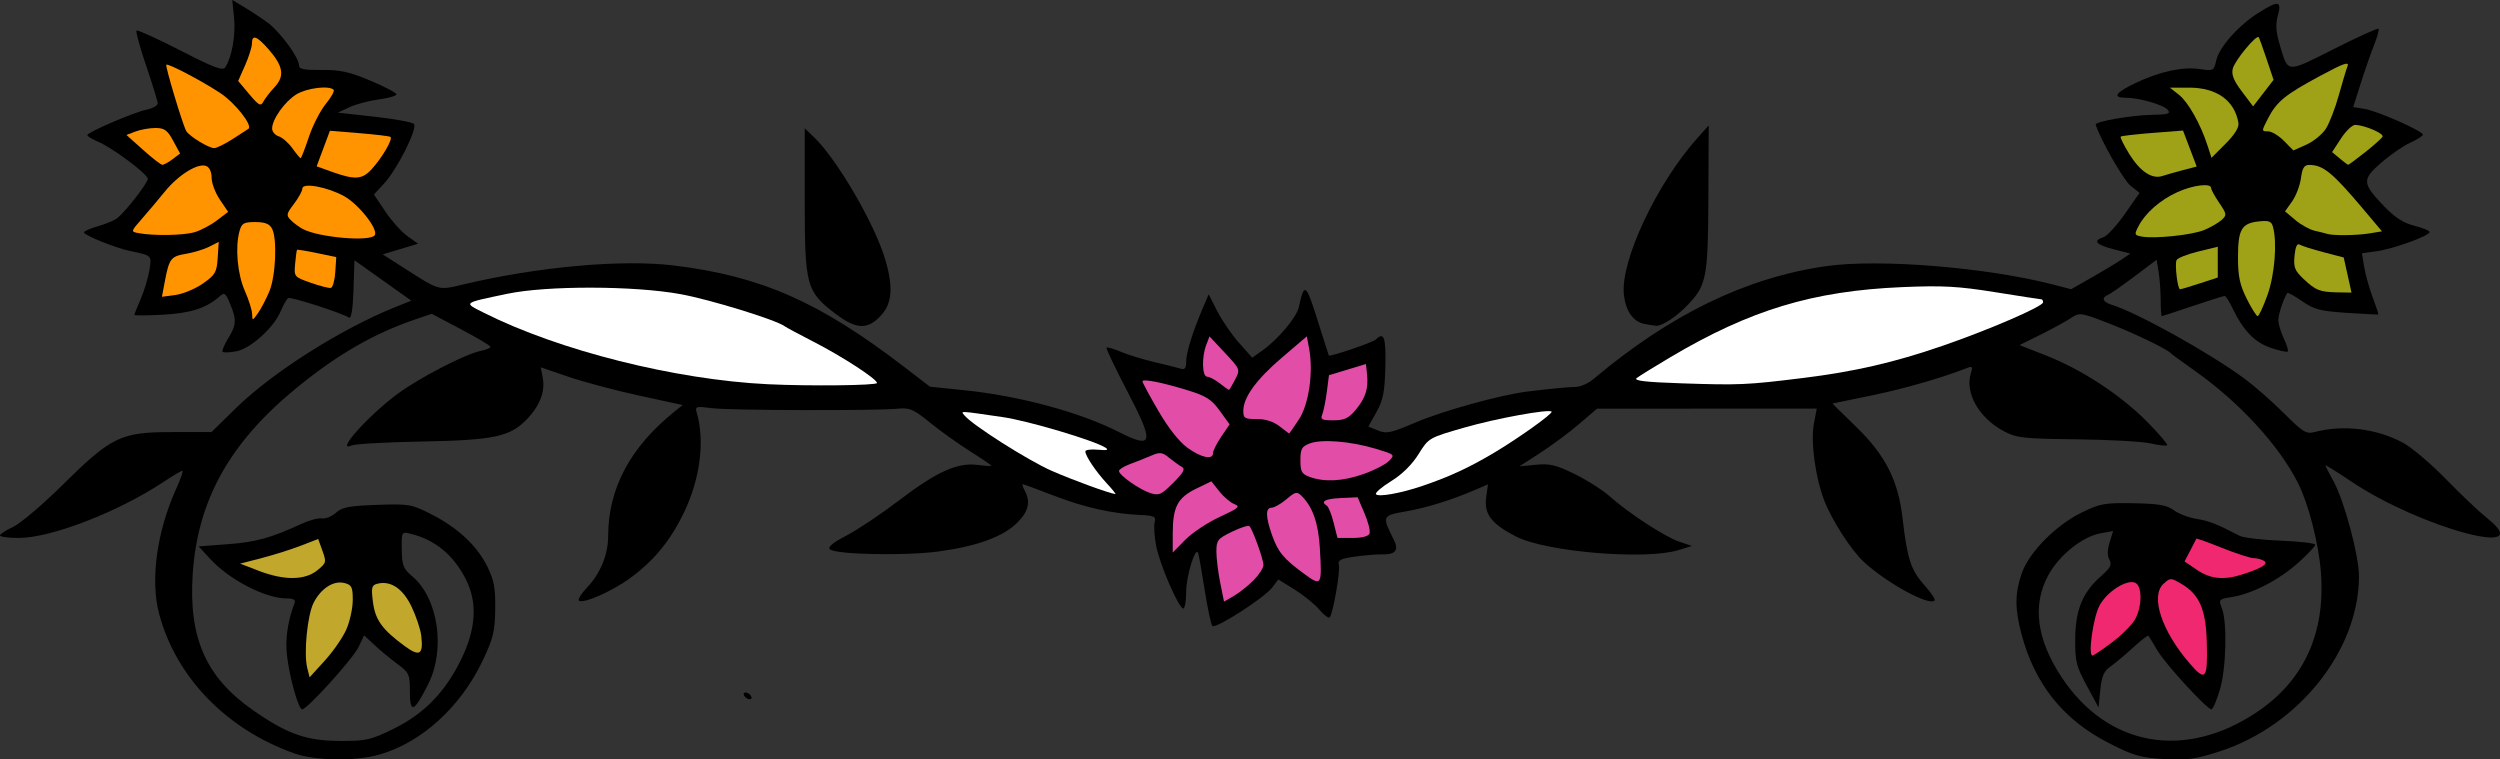 <?xml version="1.0" encoding="UTF-8" standalone="no"?>
<!-- Created with Inkscape (http://www.inkscape.org/) -->

<svg
   xmlns:dc="http://purl.org/dc/elements/1.1/"
   xmlns:cc="http://creativecommons.org/ns#"
   xmlns:rdf="http://www.w3.org/1999/02/22-rdf-syntax-ns#"
   xmlns:svg="http://www.w3.org/2000/svg"
   xmlns="http://www.w3.org/2000/svg"
   xmlns:sodipodi="http://sodipodi.sourceforge.net/DTD/sodipodi-0.dtd"
   xmlns:inkscape="http://www.inkscape.org/namespaces/inkscape"
   height="100%"
   id="svg2"
   version="1.1"
   inkscape:version="0.48.4 r9939"
   sodipodi:docname="svg.svg"
   viewBox="0 0 477.372 145"
   width="100%">
  <rect x="0" y="0" width="477.372" height="145" fill="#333333" stroke="none"/>
  <defs
     id="defs4">
    <inkscape:perspective
       sodipodi:type="inkscape:persp3d"
       inkscape:vp_x="0 : 526.18109 : 1"
       inkscape:vp_y="0 : 1000 : 0"
       inkscape:vp_z="744.09448 : 526.18109 : 1"
       inkscape:persp3d-origin="372.04724 : 350.78739 : 1"
       id="perspective10" />
    <inkscape:perspective
       id="perspective10-7"
       inkscape:persp3d-origin="0.5 : 0.33333333 : 1"
       inkscape:vp_z="1 : 0.5 : 1"
       inkscape:vp_y="0 : 1000 : 0"
       inkscape:vp_x="0 : 0.5 : 1"
       sodipodi:type="inkscape:persp3d" />
    <inkscape:perspective
       id="perspective2832"
       inkscape:persp3d-origin="0.5 : 0.33333333 : 1"
       inkscape:vp_z="1 : 0.5 : 1"
       inkscape:vp_y="0 : 1000 : 0"
       inkscape:vp_x="0 : 0.5 : 1"
       sodipodi:type="inkscape:persp3d" />
    <inkscape:perspective
       id="perspective2845"
       inkscape:persp3d-origin="62.5 : 41.666667 : 1"
       inkscape:vp_z="125 : 62.5 : 1"
       inkscape:vp_y="0 : 1000 : 0"
       inkscape:vp_x="0 : 62.5 : 1"
       sodipodi:type="inkscape:persp3d" />
    <inkscape:perspective
       id="perspective2861"
       inkscape:persp3d-origin="0.5 : 0.33333333 : 1"
       inkscape:vp_z="1 : 0.5 : 1"
       inkscape:vp_y="0 : 1000 : 0"
       inkscape:vp_x="0 : 0.5 : 1"
       sodipodi:type="inkscape:persp3d" />
    <inkscape:perspective
       sodipodi:type="inkscape:persp3d"
       inkscape:vp_x="0 : 526.18109 : 1"
       inkscape:vp_y="0 : 1000 : 0"
       inkscape:vp_z="744.09448 : 526.18109 : 1"
       inkscape:persp3d-origin="372.04724 : 350.78739 : 1"
       id="perspective3077" />
    <inkscape:perspective
       id="perspective10-4"
       inkscape:persp3d-origin="372.04724 : 350.78739 : 1"
       inkscape:vp_z="744.09448 : 526.18109 : 1"
       inkscape:vp_y="0 : 1000 : 0"
       inkscape:vp_x="0 : 526.18109 : 1"
       sodipodi:type="inkscape:persp3d" />
    <inkscape:perspective
       id="perspective2887"
       inkscape:persp3d-origin="0.5 : 0.33333333 : 1"
       inkscape:vp_z="1 : 0.5 : 1"
       inkscape:vp_y="0 : 1000 : 0"
       inkscape:vp_x="0 : 0.5 : 1"
       sodipodi:type="inkscape:persp3d" />
    <inkscape:perspective
       id="perspective2901"
       inkscape:persp3d-origin="0.5 : 0.33333333 : 1"
       inkscape:vp_z="1 : 0.5 : 1"
       inkscape:vp_y="0 : 1000 : 0"
       inkscape:vp_x="0 : 0.5 : 1"
       sodipodi:type="inkscape:persp3d" />
  </defs>
  <sodipodi:namedview
     id="base"
     pagecolor="#ffffff"
     bordercolor="#666666"
     borderopacity="1.0"
     inkscape:pageopacity="0.0"
     inkscape:pageshadow="2"
     inkscape:zoom="1.9052728"
     inkscape:cx="236.35743"
     inkscape:cy="71.604158"
     inkscape:document-units="px"
     inkscape:current-layer="layer1"
     showgrid="false"
     inkscape:window-width="1855"
     inkscape:window-height="1056"
     inkscape:window-x="65"
     inkscape:window-y="24"
     inkscape:window-maximized="1"
     fit-margin-top="0"
     fit-margin-left="0"
     fit-margin-right="0"
     fit-margin-bottom="0" />
  <g
     inkscape:label="Layer 1"
     inkscape:groupmode="layer"
     id="layer1"
     transform="translate(-253.878,-386.057)">
    <path
       style="fill:#000000"
       d="m 310.001,529.888 c -12.913,-4.599 -22.52,-14.534 -25.737,-26.615 -1.72,-6.457 -0.446,-15.731 3.29,-23.961 0.841,-1.853 1.359,-3.369 1.15,-3.369 -0.209,0 -1.853,0.976 -3.654,2.169 -8.641,5.722 -21.428,10.665 -27.593,10.665 -1.977,0 -3.588,-0.217 -3.578,-0.481 0.009,-0.265 1.136,-0.997 2.505,-1.627 1.369,-0.63 5.62,-4.24 9.448,-8.021 9.359,-9.245 11.097,-10.083 20.9,-10.083 l 7.523,0 4.669,-4.572 c 6.947,-6.804 19.974,-15.075 30.307,-19.243 l 3.179,-1.282 -5.425,-3.857 -5.425,-3.857 -0.185,5.68 c -0.117,3.602 -0.421,5.534 -0.83,5.281 -1.518,-0.938 -11.152,-4.031 -11.633,-3.735 -0.29,0.179 -0.939,1.312 -1.443,2.518 -1.308,3.131 -5.741,7.13 -8.471,7.642 -1.251,0.235 -2.423,0.279 -2.603,0.098 -0.181,-0.181 0.282,-1.316 1.028,-2.523 1.613,-2.61 1.67,-3.581 0.388,-6.649 -0.891,-2.131 -1.059,-2.24 -2.085,-1.34 -2.5,2.192 -5.524,3.152 -10.794,3.429 -2.971,0.156 -5.402,0.173 -5.402,0.038 0,-0.135 0.549,-1.51 1.22,-3.054 0.671,-1.545 1.414,-4.01 1.651,-5.478 0.466,-2.881 0.559,-2.791 -3.833,-3.711 -2.686,-0.563 -8.663,-2.983 -8.663,-3.507 0,-0.239 1.227,-0.78 2.727,-1.203 1.5,-0.423 3.167,-1.133 3.704,-1.577 1.664,-1.375 5.761,-6.675 5.761,-7.452 0,-0.909 -6.804,-5.983 -9.545,-7.118 -1.103,-0.457 -2,-1.012 -1.993,-1.234 0.017,-0.563 8.843,-4.349 11.378,-4.881 1.147,-0.241 2.073,-0.775 2.059,-1.189 -0.015,-0.413 -1.006,-3.634 -2.202,-7.158 -1.196,-3.524 -2.028,-6.554 -1.848,-6.734 0.18,-0.18 3.939,1.525 8.353,3.789 6.531,3.35 8.135,3.947 8.612,3.205 1.247,-1.936 1.996,-6.19 1.663,-9.439 l -0.348,-3.394 2.363,1.411 c 1.299,0.776 3.293,2.096 4.43,2.932 2.316,1.704 5.953,6.662 5.953,8.116 0,0.748 0.917,0.938 4.331,0.9 3.514,-0.039 5.269,0.347 9.304,2.044 2.735,1.151 4.973,2.327 4.973,2.614 0,0.287 -1.516,0.723 -3.369,0.968 -1.853,0.246 -4.372,0.914 -5.599,1.485 l -2.23,1.038 6.961,0.771 c 3.829,0.424 7.236,1.046 7.572,1.382 0.784,0.784 -3.194,8.698 -5.759,11.455 l -1.88,2.022 2.175,3.245 c 1.196,1.785 3.094,3.899 4.217,4.699 l 2.042,1.454 -3.377,1.018 -3.377,1.018 4.039,2.586 c 6.869,4.399 6.534,4.305 11.317,3.164 14.216,-3.39 30.358,-4.844 40.271,-3.626 16.685,2.05 27.79,6.952 44.067,19.454 l 4.803,3.689 6.581,0.675 c 10.468,1.074 21.981,4.175 29.325,7.897 6.758,3.425 7.013,2.335 1.788,-7.675 -2.328,-4.46 -4.119,-8.222 -3.98,-8.36 0.138,-0.138 1.379,0.224 2.756,0.805 1.378,0.581 4.237,1.46 6.355,1.953 2.118,0.493 4.355,1.051 4.973,1.241 0.865,0.266 1.123,-0.029 1.123,-1.28 0,-1.721 1.208,-5.639 3.135,-10.162 l 1.166,-2.737 1.63,3.208 c 0.896,1.765 2.768,4.49 4.158,6.056 l 2.528,2.848 1.935,-1.378 c 3.031,-2.158 6.554,-6.357 6.974,-8.313 1.02,-4.745 1.352,-4.52 3.523,2.39 1.164,3.706 2.153,6.798 2.197,6.872 0.184,0.307 8.417,-2.494 8.977,-3.054 1.559,-1.559 1.952,-0.421 1.811,5.238 -0.12,4.813 -0.42,6.339 -1.693,8.615 l -1.546,2.767 1.829,0.758 c 1.611,0.667 2.463,0.486 7.147,-1.517 5.282,-2.26 16.336,-5.313 21.477,-5.933 4.693,-0.566 7.537,-0.836 9.187,-0.875 0.882,-0.021 2.375,-0.687 3.318,-1.481 14.689,-12.369 29.205,-19.412 44.487,-21.582 10.078,-1.432 30.558,0.229 43.263,3.508 l 3.479,0.898 3.9,-2.214 c 2.145,-1.218 4.691,-2.749 5.659,-3.403 l 1.758,-1.189 -3.202,-0.821 c -3.378,-0.866 -4.03,-1.636 -1.944,-2.298 0.692,-0.22 2.527,-2.214 4.078,-4.432 l 2.819,-4.033 -1.747,-1.391 c -1.319,-1.05 -5.765,-8.861 -6.629,-11.648 -0.179,-0.576 6.868,-1.8 10.727,-1.863 3.139,-0.051 3.645,-0.211 3.029,-0.953 -0.812,-0.979 -5.458,-2.317 -8.043,-2.317 -2.604,0 -1.926,-0.998 1.911,-2.815 4.664,-2.208 8.977,-3.141 12.272,-2.653 2.589,0.383 2.683,0.334 3.115,-1.633 0.551,-2.509 4.191,-6.638 7.977,-9.05 3.891,-2.478 4.583,-2.395 3.796,0.456 -0.468,1.696 -0.375,3.121 0.367,5.615 1.619,5.441 1.165,5.406 10.307,0.789 4.54,-2.293 8.384,-4.04 8.541,-3.883 0.157,0.157 -0.209,1.524 -0.814,3.036 -0.605,1.513 -1.756,4.814 -2.557,7.337 l -1.456,4.586 2.189,0.355 c 2.467,0.4 11.106,4.223 11.106,4.914 0,0.247 -1.083,0.94 -2.406,1.539 -1.323,0.599 -3.816,2.316 -5.54,3.815 -3.712,3.228 -3.665,3.925 0.551,8.325 2.045,2.134 3.675,3.183 5.765,3.71 1.602,0.403 2.913,0.948 2.913,1.21 0,0.716 -6.944,3.23 -10.126,3.666 l -2.789,0.382 0.436,2.634 c 0.24,1.449 0.973,4.061 1.63,5.804 0.657,1.744 1.129,3.206 1.049,3.249 -0.08,0.043 -2.785,-0.096 -6.012,-0.308 -5.056,-0.334 -6.233,-0.641 -8.514,-2.221 -1.456,-1.009 -2.727,-1.719 -2.826,-1.578 -0.694,0.99 -1.722,4.072 -1.722,5.162 0,0.724 0.471,2.309 1.046,3.522 0.576,1.213 0.913,2.339 0.75,2.501 -0.163,0.163 -1.626,-0.157 -3.252,-0.711 -3.086,-1.051 -5.271,-3.319 -7.3,-7.574 -0.61,-1.278 -1.289,-2.324 -1.511,-2.324 -0.221,0 -2.965,0.866 -6.098,1.925 -3.132,1.059 -5.785,1.925 -5.896,1.925 -0.11,0 -0.204,-1.372 -0.207,-3.048 0,-1.676 -0.18,-4.097 -0.393,-5.379 l -0.386,-2.331 -4.26,3.202 c -2.343,1.761 -4.621,3.346 -5.062,3.522 -1.244,0.497 -0.949,1.335 0.642,1.823 4.95,1.52 18.907,9.281 25.562,14.215 1.911,1.416 5.278,4.379 7.483,6.584 3.554,3.553 4.21,3.957 5.775,3.549 5.564,-1.449 11.848,-0.686 16.946,2.059 1.643,0.885 5.326,4.008 8.183,6.941 2.857,2.933 6.349,6.247 7.76,7.364 10.187,8.068 -12.63,1.956 -25.849,-6.924 -2.724,-1.83 -4.954,-3.223 -4.954,-3.096 0,0.127 0.698,1.495 1.552,3.04 2.048,3.705 4.864,14.194 4.865,18.116 0,14.125 -11.436,28.536 -26.55,33.453 -4.684,1.524 -6.218,1.737 -10.663,1.479 -4.566,-0.264 -5.857,-0.642 -10.707,-3.132 -8.617,-4.424 -14.065,-11.293 -16.562,-20.883 -1.24,-4.761 -1.222,-7.604 0.073,-11.403 1.366,-4.009 6.496,-9.221 11.473,-11.655 3.505,-1.715 4.391,-1.873 9.882,-1.772 4.814,0.089 6.369,0.359 7.7,1.339 0.917,0.676 2.871,1.419 4.341,1.653 2.392,0.38 3.769,0.92 8.235,3.233 0.706,0.366 4.243,0.783 7.861,0.927 3.618,0.144 6.577,0.491 6.577,0.772 0,0.28 -1.46,1.823 -3.245,3.427 -3.651,3.282 -8.778,5.937 -12.668,6.559 -2.513,0.402 -2.583,0.478 -1.937,2.107 1.067,2.693 0.85,11.526 -0.385,15.646 -0.608,2.029 -1.327,3.69 -1.597,3.69 -0.864,0 -8.732,-8.57 -10.31,-11.229 -0.837,-1.412 -1.611,-2.681 -1.719,-2.821 -0.108,-0.14 -1.429,0.879 -2.937,2.264 -1.507,1.385 -3.454,3.015 -4.327,3.623 -1.239,0.863 -1.661,1.839 -1.925,4.456 l -0.339,3.351 -2.246,-4.153 c -2.015,-3.727 -2.242,-4.647 -2.208,-8.966 0.044,-5.559 1.42,-8.879 4.975,-12 1.77,-1.554 2.075,-2.156 1.561,-3.075 -0.428,-0.764 -0.418,-1.864 0.029,-3.32 l 0.668,-2.177 -2.352,0.426 c -3.507,0.635 -7.932,4.172 -10.021,8.011 -3.103,5.701 -2.235,12.284 2.577,19.534 8.758,13.195 23.473,15.82 37.209,6.639 9.022,-6.03 13.172,-15.088 12.265,-26.77 -0.428,-5.508 -2.355,-13 -4.377,-17.011 -3.617,-7.177 -11.173,-15.402 -19.64,-21.381 -2.378,-1.68 -4.469,-3.208 -4.645,-3.396 -0.793,-0.848 -7.207,-3.928 -12.058,-5.792 -5.22,-2.005 -5.353,-2.022 -7.058,-0.896 -0.956,0.631 -3.544,2.045 -5.751,3.14 l -4.012,1.992 5.102,2.006 c 6.821,2.682 14.208,7.529 19.25,12.633 2.274,2.302 3.999,4.321 3.833,4.488 -0.166,0.166 -1.594,0.008 -3.172,-0.352 -1.579,-0.36 -7.923,-0.711 -14.1,-0.781 -10.167,-0.114 -11.48,-0.259 -13.876,-1.527 -4.791,-2.536 -7.524,-7.343 -6.324,-11.124 0.386,-1.217 0.274,-1.365 -0.741,-0.968 -4.9,1.916 -11.848,3.917 -18.154,5.229 -4.085,0.85 -7.471,1.548 -7.525,1.551 -0.054,0.003 1.905,1.939 4.354,4.303 5.731,5.533 8.173,10.313 9.017,17.651 0.886,7.712 1.607,9.91 4.181,12.759 1.264,1.399 2.133,2.709 1.93,2.912 -1.066,1.066 -9.083,-3.314 -13.514,-7.383 -2.408,-2.211 -6.116,-7.975 -7.575,-11.774 -1.689,-4.397 -2.599,-11.202 -1.954,-14.612 l 0.546,-2.888 -20.978,0.011 -20.978,0.011 -3.453,2.949 c -1.899,1.622 -5.233,4.099 -7.409,5.505 l -3.956,2.556 3.165,-0.304 c 2.646,-0.254 3.862,0.039 7.419,1.79 2.34,1.152 5.294,3.025 6.566,4.164 3.593,3.216 10.592,7.796 13.319,8.717 l 2.468,0.833 -2.567,0.792 c -6.281,1.937 -25.214,0.361 -30.993,-2.581 -4.667,-2.376 -6.15,-4.289 -5.734,-7.394 l 0.345,-2.574 -2.343,1.007 c -4.635,1.993 -9.339,3.456 -13.365,4.157 -4.497,0.783 -4.552,0.909 -2.311,5.312 1.087,2.135 0.394,2.974 -2.388,2.895 -0.882,-0.025 -3.127,0.165 -4.987,0.423 -2.688,0.372 -3.32,0.681 -3.076,1.501 0.334,1.122 -1.117,9.464 -1.757,10.104 -0.216,0.216 -1.105,-0.452 -1.974,-1.485 -0.87,-1.033 -2.986,-2.753 -4.704,-3.821 l -3.123,-1.942 -1.167,1.547 c -1.475,1.956 -10.812,7.955 -11.425,7.341 -0.252,-0.252 -0.913,-3.343 -1.469,-6.869 -0.556,-3.526 -1.113,-6.699 -1.238,-7.052 -0.5,-1.415 -2.295,4.339 -2.295,7.359 0,1.776 -0.246,3.229 -0.547,3.229 -0.867,0 -4.511,-8.411 -5.187,-11.971 -0.338,-1.78 -0.466,-3.802 -0.285,-4.494 0.29,-1.108 -0.04,-1.274 -2.762,-1.399 -5.343,-0.245 -10.597,-1.421 -16.47,-3.687 -3.123,-1.205 -5.805,-2.191 -5.958,-2.191 -0.153,0 0.02,0.559 0.385,1.241 1.151,2.151 0.731,3.954 -1.421,6.1 -2.689,2.681 -7.661,4.502 -15.03,5.503 -6.426,0.873 -19.747,0.6 -20.774,-0.426 -0.424,-0.424 0.642,-1.3 3.172,-2.605 2.096,-1.081 6.651,-4.129 10.12,-6.774 7.146,-5.446 11.123,-7.23 14.966,-6.715 1.415,0.19 2.572,0.254 2.572,0.143 0,-0.111 -1.851,-1.371 -4.114,-2.801 -2.263,-1.429 -5.697,-3.888 -7.632,-5.464 -3.058,-2.491 -3.842,-2.834 -5.992,-2.624 -4.31,0.422 -32.339,0.345 -35.675,-0.098 -2.934,-0.389 -3.17,-0.324 -2.843,0.791 1.605,5.48 0.688,12.678 -2.445,19.182 -2.552,5.299 -5.69,9.127 -10.207,12.451 -3.462,2.548 -9.114,5.03 -9.828,4.316 -0.233,-0.233 0.469,-1.357 1.56,-2.499 2.532,-2.65 4.025,-6.293 4.025,-9.823 0,-9.084 4.234,-17.006 12.727,-23.813 l 1.498,-1.201 -8.236,-1.786 c -4.53,-0.982 -10.625,-2.603 -13.545,-3.601 l -5.31,-1.815 0.379,2.021 c 0.49,2.61 -0.564,5.335 -3.066,7.929 -3.194,3.311 -6.319,3.969 -20.062,4.219 -6.706,0.122 -12.731,0.461 -13.389,0.753 -3.181,1.411 3.185,-5.71 8.838,-9.886 4.106,-3.033 12.912,-7.588 15.779,-8.161 1.06,-0.212 1.921,-0.566 1.914,-0.786 -0.007,-0.221 -2.535,-1.73 -5.618,-3.353 l -5.605,-2.952 -3.205,1.092 c -8.001,2.725 -15.05,6.824 -22.96,13.352 -12.505,10.32 -18.554,21.268 -19.469,35.239 -0.801,12.219 2.528,19.74 11.509,26 6.543,4.561 10.165,5.845 16.566,5.871 5.119,0.021 5.897,-0.156 10.377,-2.37 5.751,-2.842 9.714,-6.913 12.767,-13.113 2.886,-5.862 3.198,-10.915 0.948,-15.354 -2.389,-4.714 -5.918,-7.603 -10.697,-8.756 -1.564,-0.377 -1.603,-0.301 -1.554,3.063 0.044,3.025 0.291,3.652 2,5.091 4.974,4.185 6.409,13.97 3.029,20.65 -2.701,5.338 -3.476,5.648 -3.476,1.388 0,-3.337 -0.133,-3.63 -2.406,-5.311 -1.323,-0.978 -3.29,-2.604 -4.369,-3.613 l -1.963,-1.834 -1.062,2.227 c -1.069,2.242 -9.81,11.904 -10.769,11.904 -0.703,0 -2.397,-6.014 -2.899,-10.291 -0.361,-3.078 0.147,-6.606 1.435,-9.962 0.256,-0.668 -0.146,-0.922 -1.458,-0.922 -4.076,0 -10.978,-3.557 -14.64,-7.546 l -2.204,-2.4 5.57,-0.414 c 5.359,-0.398 8.234,-1.192 14.046,-3.88 1.486,-0.687 3.259,-1.157 3.941,-1.044 0.682,0.113 1.878,-0.372 2.658,-1.078 1.175,-1.064 2.517,-1.321 7.836,-1.506 6.131,-0.213 6.593,-0.133 10.361,1.783 5.082,2.584 8.746,6.006 10.716,10.009 1.281,2.604 1.557,4.097 1.501,8.12 -0.059,4.258 -0.386,5.598 -2.397,9.833 -4.183,8.808 -11.588,15.565 -19.628,17.909 -4.603,1.342 -12.314,1.237 -16.414,-0.223 z"
       id="path3157" />
    <path
       style="fill:#ef286f;fill-opacity:1"
       d="m 675.259,508.598 c -0.169,-6.187 -1.427,-9.059 -4.838,-11.051 -2.04,-1.191 -2.122,-1.192 -3.412,-0.024 -2.577,2.332 -0.369,9.04 5.02,15.254 3.033,3.497 3.426,2.988 3.23,-4.178 z"
       id="path3155" />
    <path
       style="fill:#c1a72c;fill-opacity:1"
       d="m 320.032,506.209 c 0.663,-1.529 1.206,-4.05 1.206,-5.602 0,-2.477 -0.197,-2.871 -1.609,-3.226 -2.055,-0.516 -4.438,1.01 -5.854,3.749 -1.199,2.319 -1.928,9.679 -1.233,12.449 l 0.453,1.805 2.916,-3.197 c 1.604,-1.759 3.458,-4.449 4.121,-5.978 z"
       id="path3153" />
    <path
       style="fill:#c1a72c;fill-opacity:1"
       d="m 334.315,507.445 c -0.152,-1.268 -1,-3.797 -1.884,-5.619 -1.665,-3.431 -3.994,-4.96 -6.538,-4.295 -1.049,0.274 -1.153,0.729 -0.801,3.477 0.438,3.417 1.763,5.258 6.045,8.403 2.883,2.117 3.612,1.666 3.178,-1.965 z"
       id="path3151" />
    <path
       style="fill:#ef286f;fill-opacity:1"
       d="m 657.249,508.655 c 1.88,-1.419 3.855,-3.426 4.39,-4.46 1.33,-2.572 1.277,-6.358 -0.096,-6.885 -1.687,-0.647 -5.451,1.822 -6.808,4.465 -1.182,2.303 -2.177,9.461 -1.315,9.461 0.227,0 1.95,-1.161 3.83,-2.58 z"
       id="path3149" />
    <path
       style="fill:#e14da7;fill-opacity:1"
       d="m 493.273,496.836 c 1.022,-1.038 1.859,-2.337 1.858,-2.888 -6e-4,-1.091 -2.059,-6.804 -2.673,-7.418 -0.209,-0.209 -1.714,0.269 -3.345,1.061 -2.717,1.32 -2.965,1.635 -2.965,3.772 0,1.283 0.327,3.962 0.727,5.954 l 0.727,3.622 1.905,-1.109 c 1.048,-0.61 2.742,-1.957 3.764,-2.995 z"
       id="path3147" />
    <path
       style="fill:#e14da7;fill-opacity:1"
       d="m 505.903,490.72 c -0.281,-4.74 -1.353,-7.835 -3.432,-9.914 -0.95,-0.95 -1.188,-0.903 -2.952,0.581 -1.055,0.888 -2.329,1.614 -2.832,1.614 -1.18,0 -1.158,1.712 0.066,5.181 1.155,3.274 2.197,4.54 6.079,7.392 3.415,2.508 3.499,2.375 3.07,-4.854 z"
       id="path3145" />
    <path
       style="fill:#c1a72c;fill-opacity:1"
       d="m 314.425,494.99 c 1.768,-1.415 1.813,-1.581 1.029,-3.75 l -0.821,-2.269 -3.275,1.272 c -1.801,0.7 -5.152,1.76 -7.446,2.357 l -4.171,1.085 3.529,1.362 c 4.816,1.859 8.785,1.839 11.154,-0.057 z"
       id="path3143" />
    <path
       style="fill:#ef286f;fill-opacity:1"
       d="m 681.925,495.782 c 3.836,-1.221 5.182,-2.046 4.279,-2.619 -0.448,-0.284 -1.344,-0.521 -1.991,-0.527 -0.647,-0.005 -3.359,-0.884 -6.026,-1.952 -2.667,-1.068 -4.881,-1.862 -4.92,-1.765 -0.039,0.097 -0.562,1.115 -1.162,2.261 l -1.092,2.083 2.364,1.606 c 2.553,1.735 5.107,2.007 8.547,0.912 z"
       id="path3141" />
    <path
       style="fill:#e14da7;fill-opacity:1"
       d="m 486.791,484.753 c 3.575,-1.644 3.977,-1.99 2.815,-2.423 -0.746,-0.278 -2.045,-1.374 -2.888,-2.437 l -1.532,-1.932 -2.885,1.397 c -3.528,1.709 -4.473,3.478 -4.485,8.402 l -0.009,3.797 2.406,-2.443 c 1.323,-1.344 4.283,-3.306 6.577,-4.361 z"
       id="path3139" />
    <path
       style="fill:#e14da7;fill-opacity:1"
       d="m 515.391,487.926 c 0.179,-0.467 -0.259,-2.214 -0.974,-3.882 l -1.3,-3.032 -3.217,0.147 c -3.014,0.138 -3.963,0.664 -2.655,1.473 0.309,0.191 0.891,1.652 1.293,3.246 l 0.73,2.898 2.898,0 c 1.814,0 3.021,-0.318 3.225,-0.85 z"
       id="path3137" />
    <path
       style="fill:#e14da7;fill-opacity:1"
       d="m 479.552,475.213 c -0.494,-0.276 -1.583,-1.057 -2.421,-1.736 -1.344,-1.088 -1.752,-1.135 -3.471,-0.4 -1.072,0.459 -2.887,1.181 -4.034,1.606 -1.147,0.425 -2.085,1.012 -2.085,1.304 0,0.8 3.921,3.561 5.999,4.225 1.631,0.521 2.103,0.31 4.369,-1.957 1.957,-1.957 2.335,-2.657 1.643,-3.044 z"
       id="path3135" />
    <path
       style="fill:#ffffff;fill-opacity:1"
       d="m 525.481,478.843 c 5.13,-1.744 8.892,-3.481 13.606,-6.282 4.752,-2.824 11.399,-7.572 11.066,-7.904 -0.537,-0.537 -10.566,1.294 -16.626,3.037 -6.812,1.958 -6.853,1.982 -8.786,5.092 -1.222,1.966 -3.146,3.865 -5.19,5.123 -1.786,1.099 -3.108,2.226 -2.937,2.503 0.379,0.614 4.693,-0.149 8.867,-1.568 z"
       id="path3133" />
    <path
       style="fill:#ffffff;fill-opacity:1"
       d="m 465.215,478.349 c -2.086,-2.248 -4.091,-5.24 -4.091,-6.105 0,-0.294 1.083,-0.435 2.406,-0.313 1.75,0.162 2.138,0.052 1.422,-0.404 -2.164,-1.377 -14.72,-5.113 -19.549,-5.816 -8.601,-1.252 -8.106,-1.232 -7.338,-0.306 1.54,1.855 12.128,8.574 16.642,10.559 3.946,1.736 10.945,4.289 12.157,4.435 0.157,0.019 -0.585,-0.904 -1.649,-2.051 z"
       id="path3131" />
    <path
       style="fill:#e14da7;fill-opacity:1"
       d="m 514.223,476.582 c 2.012,-0.707 4.204,-1.832 4.872,-2.499 1.19,-1.19 1.141,-1.235 -2.551,-2.343 -4.796,-1.438 -10.322,-1.878 -12.588,-1.003 -1.511,0.584 -1.765,1.045 -1.765,3.211 0,2.175 0.247,2.619 1.765,3.174 2.816,1.029 6.33,0.844 10.268,-0.54 z"
       id="path3129" />
    <path
       style="fill:#e14da7;fill-opacity:1"
       d="m 485.507,472.562 c 0,-0.447 0.712,-1.861 1.582,-3.142 l 1.582,-2.329 -1.884,-2.601 c -1.556,-2.147 -2.604,-2.823 -6.007,-3.874 -4.99,-1.541 -8.749,-2.286 -8.749,-1.734 0,0.224 1.365,2.756 3.033,5.627 1.897,3.265 3.976,5.903 5.551,7.044 2.648,1.918 4.892,2.382 4.892,1.01 z"
       id="path3127" />
    <path
       style="fill:#e14da7;fill-opacity:1"
       d="m 501.88,466.188 c 1.929,-2.914 2.82,-9.072 1.969,-13.608 l -0.432,-2.302 -4.698,4.009 c -4.953,4.227 -7.436,7.645 -7.436,10.237 0,1.395 0.272,1.56 2.559,1.546 1.658,-0.01 3.183,0.47 4.331,1.364 0.975,0.758 1.806,1.395 1.847,1.414 0.041,0.02 0.878,-1.178 1.859,-2.661 z"
       id="path3125" />
    <path
       style="fill:#e14da7;fill-opacity:1"
       d="m 512.722,464.343 c 1.903,-2.261 2.486,-4.083 2.19,-6.843 l -0.208,-1.937 -3.529,1.068 -3.529,1.068 -0.414,3.186 c -0.228,1.752 -0.62,3.691 -0.871,4.309 -0.39,0.959 -0.08,1.123 2.122,1.123 2.091,0 2.892,-0.373 4.24,-1.974 z"
       id="path3123" />
    <path
       style="fill:#e14da7;fill-opacity:1"
       d="m 489.704,458.568 c 1.02,-1.973 1.019,-1.976 -1.927,-5.126 l -2.948,-3.152 -0.623,1.639 c -0.895,2.355 -0.786,6.044 0.179,6.061 0.441,0.008 1.524,0.579 2.406,1.269 0.882,0.69 1.669,1.261 1.748,1.269 0.079,0.008 0.603,-0.874 1.165,-1.96 z"
       id="path3121" />
    <path
       style="fill:#ffffff;fill-opacity:1"
       d="m 421.339,459.19 c 0,-0.764 -6.625,-5.066 -12.192,-7.917 -2.647,-1.355 -5.101,-2.674 -5.454,-2.929 -1.712,-1.24 -14.195,-5.083 -19.892,-6.124 -8.857,-1.618 -25.503,-1.651 -33.046,-0.066 -8.63,1.814 -8.419,1.643 -4.462,3.634 14.287,7.19 36.497,12.778 54.192,13.635 7.972,0.386 20.855,0.242 20.855,-0.234 z"
       id="path3119" />
    <path
       style="fill:#ffffff;fill-opacity:1"
       d="m 598.122,458.24 c 9.854,-1.219 17.393,-2.954 26.604,-6.122 8.901,-3.061 19.276,-7.545 19.276,-8.33 0,-0.315 -0.14,-0.572 -0.312,-0.572 -0.171,0 -4.142,-0.614 -8.823,-1.365 -7.098,-1.138 -10.057,-1.299 -17.816,-0.967 -17.022,0.728 -29.001,4.358 -44.276,13.418 -3,1.779 -5.861,3.55 -6.358,3.935 -0.669,0.519 1.578,0.784 8.663,1.021 10.873,0.365 12.408,0.297 23.041,-1.019 z"
       id="path3117" />
    <path
       style="fill:#9fa117;fill-opacity:1"
       d="m 686.84,442.415 c 1.386,-3.864 1.887,-9.974 1.068,-13.021 -0.291,-1.083 -0.763,-1.267 -2.718,-1.06 -3.287,0.347 -3.97,1.528 -3.97,6.859 0,3.624 0.342,5.251 1.662,7.898 0.914,1.834 1.855,3.334 2.091,3.334 0.236,0 1.077,-1.805 1.868,-4.01 z"
       id="path3113" />
    <path
       style="fill:#9fa117;fill-opacity:1"
       d="m 702.153,438.578 -0.745,-3.356 -3.85,-1.007 c -2.118,-0.554 -4.176,-1.208 -4.573,-1.453 -0.478,-0.295 -0.806,0.426 -0.968,2.128 -0.21,2.2 0.037,2.842 1.698,4.409 2.352,2.22 3.104,2.518 6.526,2.583 l 2.658,0.051 -0.745,-3.356 z"
       id="path3109" />
    <path
       style="fill:#9fa117;fill-opacity:1"
       d="m 673.94,440.169 3.42,-1.123 0,-2.937 0,-2.937 -3.812,0.931 c -2.097,0.512 -3.93,1.256 -4.074,1.654 -0.343,0.946 0.222,5.535 0.682,5.535 0.196,0 1.894,-0.505 3.775,-1.123 z"
       id="path3105" />
    <path
       style="fill:#9fa117;fill-opacity:1"
       d="m 674.779,429.973 c 1.222,-0.507 2.714,-1.367 3.315,-1.911 1.024,-0.927 0.995,-1.132 -0.458,-3.273 -0.853,-1.257 -1.55,-2.533 -1.55,-2.837 0,-0.981 -3.45,-0.56 -6.417,0.783 -3.277,1.483 -6.11,3.955 -7.43,6.481 -0.84,1.609 -0.805,1.739 0.538,2.002 2.436,0.476 9.659,-0.273 12.002,-1.245 z"
       id="path3101" />
    <path
       style="fill:#9fa117;fill-opacity:1"
       d="m 706.357,430.621 2.358,-0.39 -3.584,-4.255 c -5.867,-6.966 -7.654,-8.426 -10.31,-8.426 -0.96,0 -1.318,0.574 -1.581,2.537 -0.187,1.395 -0.948,3.39 -1.691,4.433 l -1.35,1.896 1.976,1.663 c 1.087,0.915 2.748,1.833 3.692,2.04 0.943,0.207 2.004,0.473 2.357,0.591 1.104,0.368 5.671,0.319 8.133,-0.089 z"
       id="path3097" />
    <path
       style="fill:#9fa117;fill-opacity:1"
       d="m 670.7,418.549 2.635,-0.692 -1.306,-3.436 -1.306,-3.436 -5.822,0.453 c -3.202,0.249 -5.938,0.567 -6.08,0.707 -0.142,0.139 0.59,1.626 1.627,3.303 2.072,3.351 4.353,4.87 6.332,4.216 0.706,-0.233 2.469,-0.735 3.919,-1.116 z"
       id="path3093" />
    <path
       style="fill:#9fa117;fill-opacity:1"
       d="m 705.476,415.144 c 1.674,-1.323 3.182,-2.669 3.35,-2.991 0.308,-0.589 -3.321,-2.164 -5.195,-2.254 -0.555,-0.027 -1.782,1.132 -2.727,2.575 l -1.718,2.624 1.444,1.204 c 0.794,0.662 1.524,1.214 1.623,1.226 0.099,0.012 1.549,-1.061 3.224,-2.385 z"
       id="path3089" />
    <path
       style="fill:#9fa117;fill-opacity:1"
       d="m 681.307,409.538 c -0.713,-4.284 -4.151,-6.747 -9.417,-6.747 l -3.677,0 1.712,1.347 c 1.777,1.398 4.144,5.589 5.469,9.685 l 0.767,2.369 2.681,-2.681 c 1.747,-1.747 2.606,-3.131 2.466,-3.973 z"
       id="path3085" />
    <path
       style="fill:#9fa117;fill-opacity:1"
       d="m 698.014,410.618 c 0.671,-1.06 1.768,-3.904 2.438,-6.32 0.67,-2.416 1.427,-4.939 1.684,-5.606 0.363,-0.946 -0.791,-0.536 -5.252,1.863 -6.692,3.6 -8.292,4.912 -9.964,8.173 -1.221,2.381 -1.221,2.406 0.022,2.406 0.691,0 2.065,0.821 3.054,1.825 l 1.798,1.825 2.5,-1.119 c 1.375,-0.616 3.049,-1.986 3.72,-3.046 z"
       id="path3083" />
    <g
       id="g3159"
       style="fill:#ff9300;fill-opacity:1">
      <path
         id="path3115"
         d="m 305.32,441.671 c 1.221,-2.948 1.515,-10.065 0.495,-11.971 -0.484,-0.905 -1.35,-1.241 -3.196,-1.241 -2.217,0 -2.592,0.219 -3.016,1.765 -0.846,3.084 -0.389,8.171 1.02,11.356 0.75,1.696 1.379,3.697 1.398,4.446 0.033,1.32 0.067,1.315 1.123,-0.184 0.599,-0.85 1.578,-2.727 2.176,-4.171 z"
         style="fill:#ff9300;fill-opacity:1" />
      <path
         id="path3111"
         d="m 292.629,440.19 c 2.364,-1.658 2.64,-2.137 2.818,-4.895 l 0.197,-3.057 -1.801,0.922 c -0.991,0.507 -3.006,1.122 -4.478,1.367 -2.876,0.478 -3.191,0.9 -4.038,5.397 l -0.527,2.802 2.604,-0.349 c 1.432,-0.192 3.784,-1.176 5.225,-2.187 z"
         style="fill:#ff9300;fill-opacity:1" />
      <path
         id="path3107"
         d="m 317.898,438.012 0.19,-2.859 -3.675,-0.771 c -2.021,-0.424 -3.739,-0.703 -3.816,-0.62 -0.078,0.083 -0.242,1.278 -0.365,2.655 -0.222,2.483 -0.197,2.514 2.985,3.637 1.765,0.623 3.497,1.062 3.85,0.975 0.353,-0.087 0.727,-1.445 0.832,-3.017 z"
         style="fill:#ff9300;fill-opacity:1" />
      <path
         id="path3103"
         d="m 325.448,430.962 c 0.695,-1.124 -3.065,-5.9 -5.861,-7.446 -3.207,-1.773 -7.974,-2.644 -7.974,-1.456 0,0.453 -0.721,1.769 -1.603,2.925 -1.459,1.913 -1.512,2.192 -0.592,3.113 0.556,0.556 1.58,1.315 2.274,1.687 3.038,1.626 12.953,2.475 13.755,1.177 z"
         style="fill:#ff9300;fill-opacity:1" />
      <path
         id="path3099"
         d="m 290.988,430.409 c 1.181,-0.339 3.116,-1.355 4.3,-2.258 l 2.153,-1.642 -1.577,-2.324 c -0.867,-1.278 -1.577,-3.159 -1.577,-4.179 0,-1.124 -0.413,-2.014 -1.046,-2.257 -1.579,-0.606 -5.28,1.684 -7.872,4.871 -1.271,1.562 -3.263,3.926 -4.427,5.253 -2.095,2.388 -2.101,2.415 -0.642,2.694 2.816,0.539 8.553,0.453 10.689,-0.159 z"
         style="fill:#ff9300;fill-opacity:1" />
      <path
         id="path3095"
         d="m 324.775,418.443 c 2.048,-2.209 4.215,-5.922 3.649,-6.252 -0.247,-0.144 -2.947,-0.464 -5.999,-0.712 l -5.55,-0.451 -1.268,3.398 -1.268,3.398 2.968,1.06 c 4.304,1.538 5.711,1.454 7.468,-0.442 z"
         style="fill:#ff9300;fill-opacity:1" />
      <path
         id="path3091"
         d="m 286.825,416.462 1.442,-1.088 -1.322,-2.436 c -1.102,-2.031 -1.662,-2.437 -3.365,-2.441 -1.124,-0.003 -2.835,0.296 -3.802,0.663 l -1.758,0.669 3.16,2.832 c 1.738,1.558 3.395,2.845 3.681,2.861 0.287,0.016 1.17,-0.461 1.963,-1.059 z"
         style="fill:#ff9300;fill-opacity:1" />
      <path
         id="path3087"
         d="m 312.849,412.234 c 0.738,-2.218 2.195,-5.067 3.238,-6.333 1.043,-1.265 1.714,-2.483 1.491,-2.705 -0.863,-0.863 -5.103,-0.34 -7.095,0.875 -2.228,1.359 -4.64,4.753 -4.644,6.537 -10e-4,0.594 0.568,1.261 1.264,1.482 0.697,0.221 1.871,1.251 2.61,2.289 0.739,1.038 1.445,1.887 1.569,1.887 0.124,0 0.829,-1.814 1.567,-4.032 z"
         style="fill:#ff9300;fill-opacity:1" />
      <path
         id="path3081"
         d="m 298.311,412.604 c 1.492,-0.956 2.845,-1.834 3.006,-1.95 0.864,-0.627 -2.544,-4.957 -5.371,-6.824 -3.551,-2.345 -10.018,-5.74 -10.312,-5.413 -0.241,0.267 3.192,11.668 3.818,12.68 0.629,1.018 4.28,3.239 5.33,3.242 0.449,10e-4 2.037,-0.78 3.529,-1.736 z"
         style="fill:#ff9300;fill-opacity:1" />
      <path
         id="path3079"
         d="m 306.324,402.673 c 1.961,-2.114 1.647,-4.001 -1.204,-7.249 -2.219,-2.528 -3.133,-2.835 -3.133,-1.056 0,0.661 -0.592,2.54 -1.316,4.176 l -1.316,2.974 2.116,2.52 c 1.818,2.165 2.196,2.368 2.685,1.439 0.313,-0.595 1.288,-1.856 2.168,-2.804 z"
         style="fill:#ff9300;fill-opacity:1" />
    </g>
    <path
       style="fill:#9fa117;fill-opacity:1"
       d="m 686.706,397.396 c -0.721,-2.15 -1.407,-4.052 -1.525,-4.227 -0.403,-0.6 -4.563,4.424 -4.954,5.985 -0.29,1.155 0.161,2.289 1.745,4.388 l 2.135,2.83 1.955,-2.533 1.955,-2.533 -1.311,-3.909 z"
       id="path3077" />
    <path
       style="fill:#000000"
       d="m 395.993,518.935 c -0.218,-0.353 -0.108,-0.642 0.245,-0.642 0.353,0 0.82,0.289 1.038,0.642 0.218,0.353 0.108,0.642 -0.245,0.642 -0.353,0 -0.82,-0.289 -1.038,-0.642 z"
       id="path3075" />
    <path
       style="fill:#000000"
       d="m 413.373,445.941 c -5.523,-4.208 -5.829,-5.335 -5.829,-21.458 l 0,-13.922 1.772,1.697 c 4.377,4.191 11.567,16.518 13.572,23.27 1.6,5.387 1.36,8.473 -0.843,10.83 -2.532,2.711 -4.704,2.607 -8.672,-0.417 z"
       id="path3073" />
    <path
       style="fill:#000000"
       d="m 567.869,447.906 c -2.134,-0.417 -3.557,-2.44 -3.908,-5.554 -0.722,-6.403 6.274,-21.29 14.105,-30.017 l 2.088,-2.327 -0.062,13.878 c -0.067,15.13 -0.344,16.581 -3.872,20.32 -2.192,2.323 -5.004,4.179 -6.149,4.057 -0.454,-0.048 -1.444,-0.209 -2.201,-0.357 z"
       id="path3030" />
  </g>
</svg>
